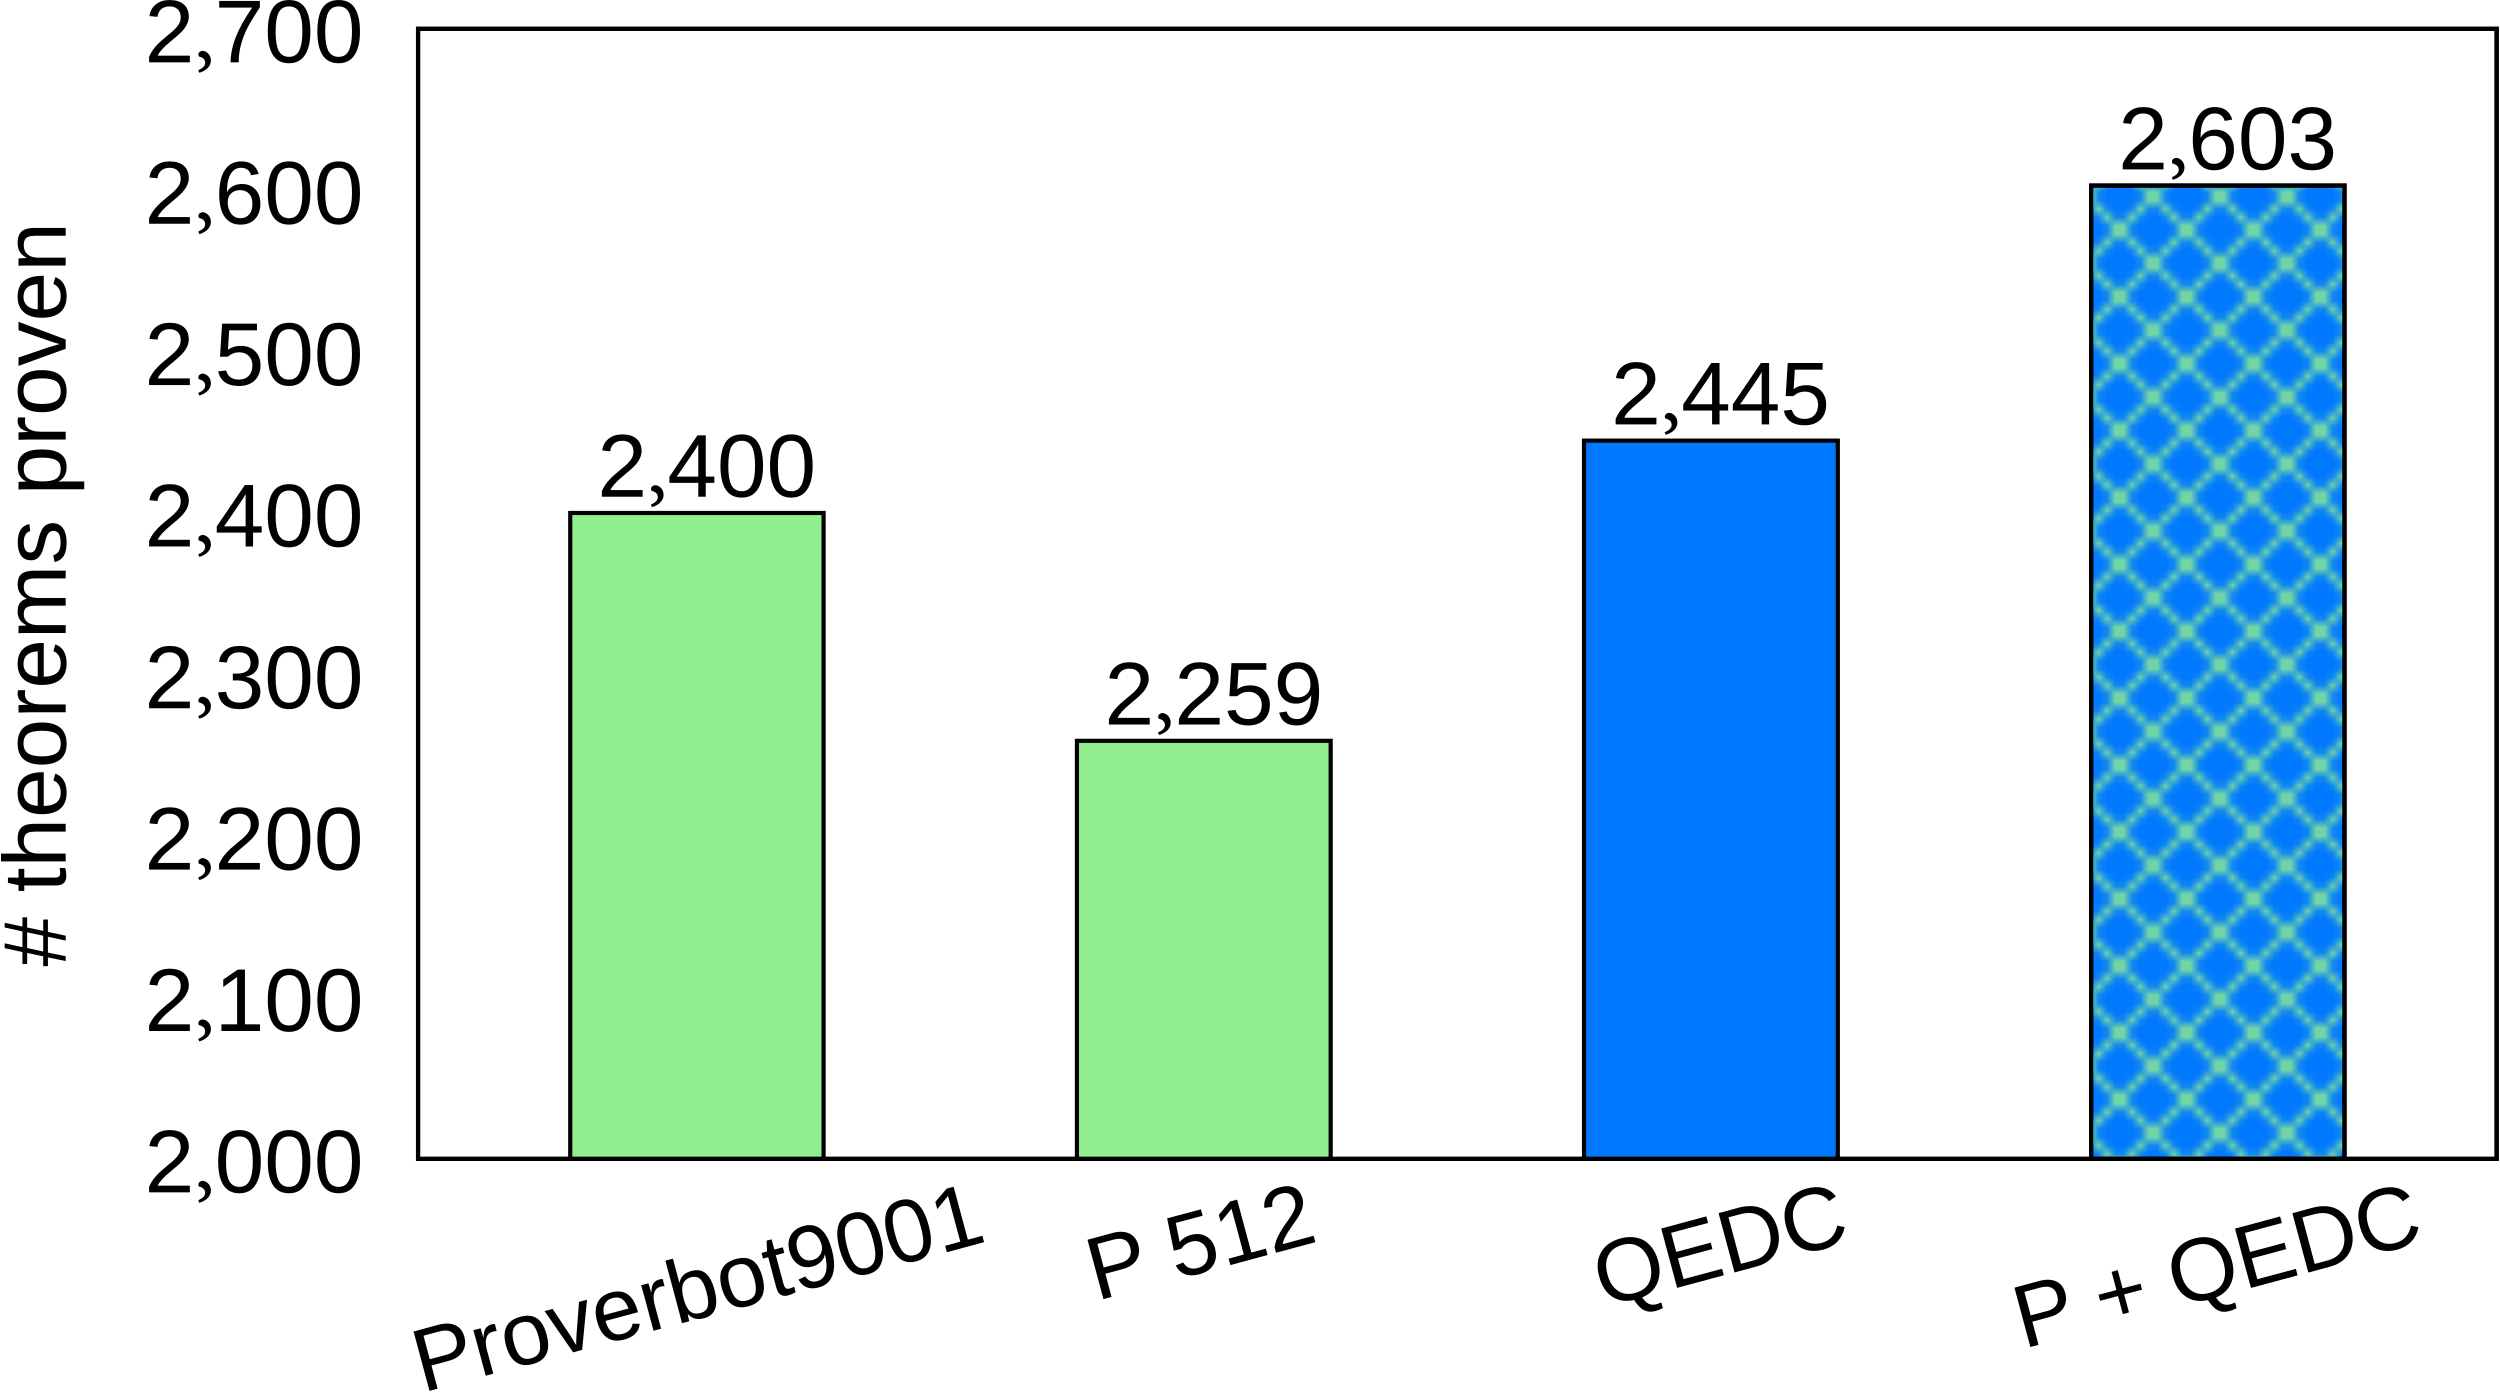 <?xml version="1.0" encoding="UTF-8"?>
<svg xmlns="http://www.w3.org/2000/svg" xmlns:xlink="http://www.w3.org/1999/xlink" width="299" height="167" viewBox="0 0 299 167">
<defs>
<g>
<g id="glyph-0-0">
</g>
<g id="glyph-0-1">
<path d="M 0.531 0 L 0.531 -0.656 C 0.707 -1.062 0.922 -1.422 1.172 -1.734 C 1.43 -2.047 1.703 -2.328 1.984 -2.578 C 2.266 -2.828 2.539 -3.062 2.812 -3.281 C 3.094 -3.5 3.344 -3.711 3.562 -3.922 C 3.789 -4.141 3.973 -4.363 4.109 -4.594 C 4.242 -4.832 4.312 -5.102 4.312 -5.406 C 4.312 -5.812 4.191 -6.125 3.953 -6.344 C 3.723 -6.57 3.398 -6.688 2.984 -6.688 C 2.578 -6.688 2.242 -6.578 1.984 -6.359 C 1.734 -6.141 1.582 -5.832 1.531 -5.438 L 0.578 -5.531 C 0.648 -6.113 0.898 -6.578 1.328 -6.922 C 1.754 -7.273 2.305 -7.453 2.984 -7.453 C 3.723 -7.453 4.289 -7.273 4.688 -6.922 C 5.082 -6.578 5.281 -6.082 5.281 -5.438 C 5.281 -5.156 5.211 -4.875 5.078 -4.594 C 4.953 -4.312 4.758 -4.031 4.5 -3.75 C 4.25 -3.469 3.758 -3.031 3.031 -2.438 C 2.633 -2.113 2.316 -1.816 2.078 -1.547 C 1.836 -1.285 1.664 -1.035 1.562 -0.797 L 5.406 -0.797 L 5.406 0 Z M 0.531 0 "/>
</g>
<g id="glyph-0-2">
<path d="M 5.516 -3.672 C 5.516 -2.441 5.297 -1.504 4.859 -0.859 C 4.43 -0.211 3.797 0.109 2.953 0.109 C 2.109 0.109 1.473 -0.211 1.047 -0.859 C 0.629 -1.504 0.422 -2.441 0.422 -3.672 C 0.422 -4.93 0.625 -5.875 1.031 -6.5 C 1.445 -7.133 2.098 -7.453 2.984 -7.453 C 3.848 -7.453 4.484 -7.133 4.891 -6.5 C 5.305 -5.863 5.516 -4.922 5.516 -3.672 Z M 4.562 -3.672 C 4.562 -4.734 4.438 -5.5 4.188 -5.969 C 3.945 -6.445 3.547 -6.688 2.984 -6.688 C 2.41 -6.688 1.992 -6.453 1.734 -5.984 C 1.484 -5.516 1.359 -4.742 1.359 -3.672 C 1.359 -2.629 1.484 -1.863 1.734 -1.375 C 1.992 -0.895 2.406 -0.656 2.969 -0.656 C 3.52 -0.656 3.922 -0.898 4.172 -1.391 C 4.43 -1.891 4.562 -2.648 4.562 -3.672 Z M 4.562 -3.672 "/>
</g>
<g id="glyph-0-3">
<path d="M 0.812 0 L 0.812 -0.797 L 2.688 -0.797 L 2.688 -6.453 L 1.031 -5.266 L 1.031 -6.156 L 2.766 -7.344 L 3.625 -7.344 L 3.625 -0.797 L 5.422 -0.797 L 5.422 0 Z M 0.812 0 "/>
</g>
<g id="glyph-0-4">
<path d="M 5.469 -2.031 C 5.469 -1.352 5.25 -0.828 4.812 -0.453 C 4.383 -0.078 3.77 0.109 2.969 0.109 C 2.227 0.109 1.633 -0.055 1.188 -0.391 C 0.75 -0.734 0.488 -1.234 0.406 -1.891 L 1.375 -1.969 C 1.5 -1.102 2.031 -0.672 2.969 -0.672 C 3.445 -0.672 3.816 -0.785 4.078 -1.016 C 4.348 -1.254 4.484 -1.602 4.484 -2.062 C 4.484 -2.457 4.328 -2.766 4.016 -2.984 C 3.711 -3.211 3.273 -3.328 2.703 -3.328 L 2.172 -3.328 L 2.172 -4.141 L 2.672 -4.141 C 3.191 -4.141 3.594 -4.25 3.875 -4.469 C 4.156 -4.695 4.297 -5.008 4.297 -5.406 C 4.297 -5.801 4.18 -6.113 3.953 -6.344 C 3.723 -6.57 3.379 -6.688 2.922 -6.688 C 2.504 -6.688 2.164 -6.578 1.906 -6.359 C 1.656 -6.148 1.508 -5.852 1.469 -5.469 L 0.531 -5.547 C 0.602 -6.141 0.852 -6.602 1.281 -6.938 C 1.707 -7.281 2.258 -7.453 2.938 -7.453 C 3.664 -7.453 4.234 -7.281 4.641 -6.938 C 5.055 -6.594 5.266 -6.117 5.266 -5.516 C 5.266 -5.035 5.129 -4.648 4.859 -4.359 C 4.598 -4.066 4.219 -3.867 3.719 -3.766 L 3.719 -3.75 C 4.27 -3.688 4.695 -3.5 5 -3.188 C 5.312 -2.883 5.469 -2.5 5.469 -2.031 Z M 5.469 -2.031 "/>
</g>
<g id="glyph-0-5">
<path d="M 4.594 -1.656 L 4.594 0 L 3.703 0 L 3.703 -1.656 L 0.25 -1.656 L 0.25 -2.391 L 3.609 -7.344 L 4.594 -7.344 L 4.594 -2.406 L 5.625 -2.406 L 5.625 -1.656 Z M 3.703 -6.281 C 3.691 -6.258 3.641 -6.164 3.547 -6 C 3.461 -5.844 3.398 -5.734 3.359 -5.672 L 1.469 -2.891 L 1.188 -2.5 L 1.109 -2.406 L 3.703 -2.406 Z M 3.703 -6.281 "/>
</g>
<g id="glyph-0-6">
<path d="M 5.484 -2.391 C 5.484 -1.617 5.254 -1.008 4.797 -0.562 C 4.336 -0.113 3.695 0.109 2.875 0.109 C 2.195 0.109 1.645 -0.039 1.219 -0.344 C 0.801 -0.645 0.535 -1.078 0.422 -1.641 L 1.375 -1.75 C 1.57 -1.02 2.082 -0.656 2.906 -0.656 C 3.406 -0.656 3.797 -0.805 4.078 -1.109 C 4.367 -1.422 4.516 -1.844 4.516 -2.375 C 4.516 -2.832 4.367 -3.203 4.078 -3.484 C 3.797 -3.773 3.41 -3.922 2.922 -3.922 C 2.672 -3.922 2.438 -3.879 2.219 -3.797 C 2 -3.711 1.781 -3.578 1.562 -3.391 L 0.641 -3.391 L 0.891 -7.344 L 5.062 -7.344 L 5.062 -6.547 L 1.734 -6.547 L 1.594 -4.219 C 2 -4.531 2.504 -4.688 3.109 -4.688 C 3.836 -4.688 4.414 -4.473 4.844 -4.047 C 5.27 -3.617 5.484 -3.066 5.484 -2.391 Z M 5.484 -2.391 "/>
</g>
<g id="glyph-0-7">
<path d="M 5.469 -2.406 C 5.469 -1.625 5.254 -1.008 4.828 -0.562 C 4.41 -0.113 3.832 0.109 3.094 0.109 C 2.27 0.109 1.641 -0.195 1.203 -0.812 C 0.766 -1.426 0.547 -2.32 0.547 -3.5 C 0.547 -4.77 0.77 -5.742 1.219 -6.422 C 1.676 -7.109 2.328 -7.453 3.172 -7.453 C 4.273 -7.453 4.973 -6.953 5.266 -5.953 L 4.359 -5.797 C 4.18 -6.391 3.781 -6.688 3.156 -6.688 C 2.625 -6.688 2.207 -6.438 1.906 -5.938 C 1.613 -5.438 1.469 -4.719 1.469 -3.781 C 1.645 -4.094 1.883 -4.332 2.188 -4.5 C 2.5 -4.664 2.852 -4.75 3.25 -4.75 C 3.926 -4.75 4.461 -4.535 4.859 -4.109 C 5.266 -3.68 5.469 -3.113 5.469 -2.406 Z M 4.516 -2.359 C 4.516 -2.891 4.383 -3.297 4.125 -3.578 C 3.863 -3.867 3.5 -4.016 3.031 -4.016 C 2.594 -4.016 2.238 -3.883 1.969 -3.625 C 1.695 -3.375 1.562 -3.023 1.562 -2.578 C 1.562 -2.016 1.703 -1.551 1.984 -1.188 C 2.266 -0.832 2.625 -0.656 3.062 -0.656 C 3.508 -0.656 3.863 -0.805 4.125 -1.109 C 4.383 -1.41 4.516 -1.828 4.516 -2.359 Z M 4.516 -2.359 "/>
</g>
<g id="glyph-0-8">
<path d="M 5.406 -6.578 C 4.645 -5.43 4.109 -4.531 3.797 -3.875 C 3.492 -3.227 3.266 -2.586 3.109 -1.953 C 2.953 -1.328 2.875 -0.676 2.875 0 L 1.906 0 C 1.906 -0.938 2.102 -1.922 2.5 -2.953 C 2.895 -3.992 3.555 -5.191 4.484 -6.547 L 0.547 -6.547 L 0.547 -7.344 L 5.406 -7.344 Z M 5.406 -6.578 "/>
</g>
<g id="glyph-0-9">
<path d="M 5.438 -3.812 C 5.438 -2.551 5.203 -1.582 4.734 -0.906 C 4.273 -0.227 3.617 0.109 2.766 0.109 C 2.191 0.109 1.734 -0.008 1.391 -0.25 C 1.047 -0.5 0.801 -0.891 0.656 -1.422 L 1.547 -1.562 C 1.734 -0.957 2.145 -0.656 2.781 -0.656 C 3.32 -0.656 3.738 -0.906 4.031 -1.406 C 4.332 -1.906 4.488 -2.617 4.5 -3.547 C 4.363 -3.234 4.125 -2.977 3.781 -2.781 C 3.445 -2.594 3.078 -2.5 2.672 -2.5 C 2.016 -2.5 1.488 -2.723 1.094 -3.172 C 0.695 -3.629 0.5 -4.234 0.5 -4.984 C 0.5 -5.754 0.711 -6.359 1.141 -6.797 C 1.578 -7.234 2.176 -7.453 2.938 -7.453 C 3.758 -7.453 4.379 -7.148 4.797 -6.547 C 5.223 -5.941 5.438 -5.031 5.438 -3.812 Z M 4.406 -4.719 C 4.406 -5.312 4.27 -5.785 4 -6.141 C 3.727 -6.504 3.363 -6.688 2.906 -6.688 C 2.457 -6.688 2.102 -6.531 1.844 -6.219 C 1.582 -5.914 1.453 -5.504 1.453 -4.984 C 1.453 -4.441 1.582 -4.016 1.844 -3.703 C 2.102 -3.398 2.457 -3.25 2.906 -3.25 C 3.176 -3.25 3.426 -3.305 3.656 -3.422 C 3.883 -3.547 4.066 -3.723 4.203 -3.953 C 4.336 -4.18 4.406 -4.438 4.406 -4.719 Z M 4.406 -4.719 "/>
</g>
<g id="glyph-1-0">
<path d="M 1 -1.375 C 0.75 -1.375 0.484 -1.203 0.484 -0.938 C 0.484 -0.75 0.562 -0.688 0.625 -0.672 C 1 -0.594 1.297 -0.344 1.297 0.047 C 1.297 0.453 0.984 0.719 0.469 0.938 L 0.594 1.25 C 1.234 1.062 1.984 0.594 1.984 -0.219 C 1.984 -0.969 1.391 -1.375 1 -1.375 Z M 1 -1.375 "/>
</g>
<g id="glyph-2-0">
<path d="M 5.016 -6.656 C 5.191 -5.988 5.113 -5.395 4.781 -4.875 C 4.445 -4.363 3.906 -4.008 3.156 -3.812 L 1.078 -3.25 L 1.812 -0.484 L 0.844 -0.219 L -1.062 -7.312 L 1.922 -8.125 C 2.723 -8.332 3.395 -8.312 3.938 -8.062 C 4.477 -7.812 4.836 -7.344 5.016 -6.656 Z M 4.047 -6.391 C 3.805 -7.305 3.133 -7.617 2.031 -7.328 L 0.125 -6.812 L 0.875 -4 L 2.828 -4.516 C 3.898 -4.805 4.305 -5.43 4.047 -6.391 Z M 4.047 -6.391 "/>
</g>
<g id="glyph-2-1">
<path d="M 0.703 -0.188 L -0.422 -4.375 C -0.523 -4.75 -0.645 -5.172 -0.781 -5.641 L 0.094 -5.859 C 0.281 -5.242 0.391 -4.875 0.422 -4.75 L 0.438 -4.75 C 0.457 -5.258 0.539 -5.625 0.688 -5.844 C 0.832 -6.07 1.07 -6.234 1.406 -6.328 C 1.531 -6.359 1.66 -6.375 1.797 -6.375 L 2.016 -5.531 C 1.879 -5.531 1.711 -5.504 1.516 -5.453 C 1.141 -5.348 0.895 -5.109 0.781 -4.734 C 0.664 -4.367 0.688 -3.883 0.844 -3.281 L 1.609 -0.438 Z M 0.703 -0.188 "/>
</g>
<g id="glyph-2-2">
<path d="M 4.562 -4.156 C 4.82 -3.195 4.805 -2.426 4.516 -1.844 C 4.223 -1.258 3.676 -0.863 2.875 -0.656 C 2.07 -0.438 1.406 -0.52 0.875 -0.906 C 0.344 -1.289 -0.047 -1.941 -0.297 -2.859 C -0.797 -4.734 -0.234 -5.883 1.391 -6.312 C 2.223 -6.539 2.895 -6.477 3.406 -6.125 C 3.926 -5.77 4.312 -5.113 4.562 -4.156 Z M 3.609 -3.906 C 3.41 -4.645 3.156 -5.156 2.844 -5.438 C 2.531 -5.719 2.102 -5.785 1.562 -5.641 C 1.039 -5.504 0.707 -5.227 0.562 -4.812 C 0.426 -4.406 0.457 -3.836 0.656 -3.109 C 0.852 -2.379 1.113 -1.867 1.438 -1.578 C 1.758 -1.285 2.176 -1.207 2.688 -1.344 C 3.227 -1.488 3.566 -1.766 3.703 -2.172 C 3.836 -2.578 3.805 -3.156 3.609 -3.906 Z M 3.609 -3.906 "/>
</g>
<g id="glyph-2-3">
<path d="M 3.078 -0.828 L 2 -0.531 L -1.422 -5.469 L -0.453 -5.719 L 1.688 -2.5 C 1.77 -2.375 1.992 -2.004 2.359 -1.391 L 2.375 -2.031 L 2.406 -2.672 L 2.703 -6.562 L 3.656 -6.828 Z M 3.078 -0.828 "/>
</g>
<g id="glyph-2-4">
<path d="M 0.719 -2.906 C 0.883 -2.281 1.141 -1.832 1.484 -1.562 C 1.828 -1.289 2.25 -1.223 2.75 -1.359 C 3.145 -1.461 3.438 -1.625 3.625 -1.844 C 3.82 -2.07 3.93 -2.316 3.953 -2.578 L 4.812 -2.562 C 4.719 -1.602 4.094 -0.973 2.938 -0.672 C 2.133 -0.453 1.457 -0.531 0.906 -0.906 C 0.352 -1.281 -0.047 -1.941 -0.297 -2.891 C -0.535 -3.785 -0.508 -4.523 -0.219 -5.109 C 0.07 -5.703 0.609 -6.102 1.391 -6.312 C 2.992 -6.75 4.051 -6.004 4.562 -4.078 L 4.609 -3.953 Z M 3.469 -4.391 C 3.258 -4.953 3 -5.332 2.688 -5.531 C 2.375 -5.727 1.992 -5.766 1.547 -5.641 C 1.109 -5.523 0.801 -5.285 0.625 -4.922 C 0.445 -4.566 0.422 -4.129 0.547 -3.609 Z M 3.469 -4.391 "/>
</g>
<g id="glyph-2-5">
<path d="M 4.562 -4.172 C 5.07 -2.266 4.66 -1.129 3.328 -0.766 C 2.91 -0.66 2.547 -0.645 2.234 -0.719 C 1.922 -0.801 1.633 -0.984 1.375 -1.266 L 1.359 -1.266 C 1.379 -1.16 1.41 -1 1.453 -0.781 C 1.504 -0.57 1.535 -0.445 1.547 -0.406 L 0.672 -0.172 C 0.629 -0.359 0.535 -0.734 0.391 -1.297 L -1.312 -7.656 L -0.406 -7.891 L 0.156 -5.766 C 0.219 -5.547 0.285 -5.289 0.359 -5 L 0.375 -5 C 0.457 -5.395 0.613 -5.703 0.844 -5.922 C 1.082 -6.148 1.406 -6.316 1.812 -6.422 C 2.5 -6.609 3.066 -6.516 3.516 -6.141 C 3.961 -5.766 4.312 -5.109 4.562 -4.172 Z M 3.609 -3.891 C 3.41 -4.648 3.164 -5.164 2.875 -5.438 C 2.594 -5.707 2.223 -5.785 1.766 -5.672 C 1.254 -5.523 0.926 -5.242 0.781 -4.828 C 0.645 -4.422 0.676 -3.836 0.875 -3.078 C 1.07 -2.359 1.328 -1.863 1.641 -1.594 C 1.961 -1.32 2.379 -1.254 2.891 -1.391 C 3.359 -1.516 3.645 -1.77 3.75 -2.156 C 3.863 -2.551 3.816 -3.129 3.609 -3.891 Z M 3.609 -3.891 "/>
</g>
<g id="glyph-2-6">
<path d="M 2.781 -0.797 C 2.5 -0.629 2.203 -0.504 1.891 -0.422 C 1.16 -0.223 0.688 -0.531 0.469 -1.344 L -0.5 -4.984 L -1.125 -4.828 L -1.297 -5.5 L -0.641 -5.672 L -0.688 -6.969 L -0.094 -7.125 L 0.234 -5.906 L 1.25 -6.172 L 1.422 -5.5 L 0.406 -5.234 L 1.328 -1.797 C 1.398 -1.535 1.492 -1.363 1.609 -1.281 C 1.723 -1.195 1.883 -1.188 2.094 -1.25 C 2.207 -1.281 2.379 -1.348 2.609 -1.453 Z M 2.781 -0.797 "/>
</g>
<g id="glyph-2-7">
<path d="M 4.266 -5.094 C 4.586 -3.875 4.613 -2.875 4.344 -2.094 C 4.07 -1.32 3.523 -0.828 2.703 -0.609 C 2.148 -0.461 1.676 -0.461 1.281 -0.609 C 0.883 -0.754 0.547 -1.066 0.266 -1.547 L 1.094 -1.922 C 1.426 -1.379 1.898 -1.191 2.516 -1.359 C 3.035 -1.504 3.375 -1.852 3.531 -2.406 C 3.688 -2.957 3.648 -3.688 3.422 -4.594 C 3.379 -4.25 3.219 -3.941 2.938 -3.672 C 2.664 -3.398 2.332 -3.211 1.938 -3.109 C 1.301 -2.941 0.734 -3.023 0.234 -3.359 C -0.266 -3.691 -0.613 -4.219 -0.812 -4.938 C -1.008 -5.688 -0.953 -6.328 -0.641 -6.859 C -0.336 -7.398 0.18 -7.77 0.922 -7.969 C 1.711 -8.176 2.391 -8.039 2.953 -7.562 C 3.516 -7.094 3.953 -6.27 4.266 -5.094 Z M 3.031 -5.703 C 2.875 -6.273 2.617 -6.695 2.266 -6.969 C 1.91 -7.25 1.516 -7.328 1.078 -7.203 C 0.641 -7.086 0.336 -6.848 0.172 -6.484 C 0.004 -6.117 -0.016 -5.688 0.109 -5.188 C 0.254 -4.664 0.488 -4.289 0.812 -4.062 C 1.145 -3.832 1.531 -3.773 1.969 -3.891 C 2.227 -3.961 2.453 -4.082 2.641 -4.25 C 2.828 -4.426 2.957 -4.645 3.031 -4.906 C 3.102 -5.164 3.102 -5.43 3.031 -5.703 Z M 3.031 -5.703 "/>
</g>
<g id="glyph-2-8">
<path d="M 4.375 -4.969 C 4.695 -3.781 4.734 -2.816 4.484 -2.078 C 4.234 -1.348 3.703 -0.875 2.891 -0.656 C 2.066 -0.438 1.367 -0.582 0.797 -1.094 C 0.223 -1.613 -0.223 -2.469 -0.547 -3.656 C -0.867 -4.875 -0.91 -5.836 -0.672 -6.547 C -0.441 -7.266 0.098 -7.738 0.953 -7.969 C 1.797 -8.195 2.492 -8.055 3.047 -7.547 C 3.609 -7.035 4.051 -6.176 4.375 -4.969 Z M 3.453 -4.734 C 3.18 -5.766 2.863 -6.473 2.5 -6.859 C 2.145 -7.242 1.691 -7.363 1.141 -7.219 C 0.586 -7.07 0.25 -6.738 0.125 -6.219 C 0.008 -5.707 0.086 -4.938 0.359 -3.906 C 0.629 -2.895 0.945 -2.188 1.312 -1.781 C 1.688 -1.383 2.148 -1.258 2.703 -1.406 C 3.234 -1.551 3.555 -1.895 3.672 -2.438 C 3.797 -2.977 3.723 -3.742 3.453 -4.734 Z M 3.453 -4.734 "/>
</g>
<g id="glyph-2-9">
<path d="M 0.781 -0.203 L 0.578 -0.969 L 2.391 -1.469 L 0.922 -6.938 L -0.359 -5.359 L -0.594 -6.219 L 0.766 -7.812 L 1.594 -8.031 L 3.297 -1.703 L 5.031 -2.172 L 5.234 -1.406 Z M 0.781 -0.203 "/>
</g>
<g id="glyph-2-10">
</g>
<g id="glyph-2-11">
<path d="M 4.672 -3.734 C 4.879 -2.984 4.816 -2.332 4.484 -1.781 C 4.16 -1.227 3.602 -0.848 2.812 -0.641 C 2.156 -0.461 1.582 -0.461 1.094 -0.641 C 0.613 -0.828 0.242 -1.176 -0.016 -1.688 L 0.875 -2.047 C 1.25 -1.398 1.836 -1.18 2.641 -1.391 C 3.117 -1.523 3.457 -1.773 3.656 -2.141 C 3.852 -2.516 3.883 -2.957 3.75 -3.469 C 3.625 -3.906 3.383 -4.223 3.031 -4.422 C 2.688 -4.629 2.281 -4.664 1.812 -4.531 C 1.562 -4.469 1.344 -4.367 1.156 -4.234 C 0.969 -4.098 0.797 -3.914 0.641 -3.688 L -0.25 -3.453 L -1.047 -7.328 L 2.984 -8.406 L 3.203 -7.641 L -0.016 -6.781 L 0.453 -4.484 C 0.754 -4.891 1.195 -5.176 1.781 -5.344 C 2.488 -5.531 3.102 -5.473 3.625 -5.172 C 4.156 -4.867 4.504 -4.391 4.672 -3.734 Z M 4.672 -3.734 "/>
</g>
<g id="glyph-2-12">
<path d="M 0.516 -0.141 L 0.344 -0.781 C 0.406 -1.207 0.52 -1.602 0.688 -1.969 C 0.863 -2.344 1.051 -2.688 1.25 -3 C 1.457 -3.32 1.664 -3.625 1.875 -3.906 C 2.082 -4.188 2.266 -4.457 2.422 -4.719 C 2.586 -4.988 2.707 -5.25 2.781 -5.5 C 2.852 -5.758 2.848 -6.035 2.766 -6.328 C 2.66 -6.723 2.461 -7 2.172 -7.156 C 1.891 -7.312 1.547 -7.332 1.141 -7.219 C 0.754 -7.113 0.461 -6.926 0.266 -6.656 C 0.078 -6.383 0.016 -6.047 0.078 -5.641 L -0.875 -5.5 C -0.945 -6.07 -0.82 -6.582 -0.5 -7.031 C -0.176 -7.488 0.305 -7.801 0.953 -7.969 C 1.672 -8.164 2.266 -8.145 2.734 -7.906 C 3.203 -7.664 3.52 -7.234 3.688 -6.609 C 3.758 -6.336 3.77 -6.051 3.719 -5.75 C 3.664 -5.445 3.551 -5.125 3.375 -4.781 C 3.207 -4.445 2.848 -3.898 2.297 -3.141 C 2.004 -2.723 1.773 -2.352 1.609 -2.031 C 1.441 -1.707 1.344 -1.422 1.312 -1.172 L 5.016 -2.172 L 5.219 -1.406 Z M 0.516 -0.141 "/>
</g>
<g id="glyph-2-13">
<path d="M 6.578 -5.594 C 6.836 -4.594 6.801 -3.703 6.469 -2.922 C 6.133 -2.148 5.535 -1.582 4.672 -1.219 C 4.922 -0.832 5.18 -0.578 5.453 -0.453 C 5.734 -0.328 6.047 -0.312 6.391 -0.406 C 6.578 -0.457 6.766 -0.531 6.953 -0.625 L 7.141 0.062 C 6.836 0.219 6.547 0.332 6.266 0.406 C 5.754 0.551 5.297 0.52 4.891 0.312 C 4.492 0.113 4.098 -0.289 3.703 -0.906 C 3.035 -0.758 2.422 -0.77 1.859 -0.938 C 1.297 -1.113 0.812 -1.438 0.406 -1.906 C 0.008 -2.383 -0.281 -2.984 -0.469 -3.703 C -0.781 -4.836 -0.707 -5.805 -0.25 -6.609 C 0.207 -7.422 0.988 -7.977 2.094 -8.281 C 2.812 -8.469 3.473 -8.488 4.078 -8.344 C 4.68 -8.207 5.195 -7.898 5.625 -7.422 C 6.062 -6.941 6.379 -6.332 6.578 -5.594 Z M 5.594 -5.328 C 5.352 -6.211 4.941 -6.848 4.359 -7.234 C 3.785 -7.629 3.098 -7.719 2.297 -7.5 C 1.484 -7.281 0.922 -6.859 0.609 -6.234 C 0.305 -5.617 0.273 -4.863 0.516 -3.969 C 0.742 -3.082 1.148 -2.438 1.734 -2.031 C 2.328 -1.625 3.02 -1.531 3.812 -1.75 C 4.633 -1.969 5.195 -2.383 5.5 -3 C 5.801 -3.625 5.832 -4.398 5.594 -5.328 Z M 5.594 -5.328 "/>
</g>
<g id="glyph-2-14">
<path d="M 0.844 -0.219 L -1.062 -7.312 L 4.328 -8.766 L 4.547 -7.984 L 0.125 -6.797 L 0.734 -4.516 L 4.859 -5.625 L 5.062 -4.859 L 0.938 -3.75 L 1.609 -1.266 L 6.219 -2.5 L 6.422 -1.719 Z M 0.844 -0.219 "/>
</g>
<g id="glyph-2-15">
<path d="M 5.984 -5.484 C 6.18 -4.742 6.207 -4.062 6.062 -3.438 C 5.926 -2.82 5.633 -2.297 5.188 -1.859 C 4.75 -1.43 4.188 -1.125 3.5 -0.938 L 0.844 -0.219 L -1.062 -7.312 L 1.281 -7.953 C 2.488 -8.273 3.5 -8.219 4.312 -7.781 C 5.125 -7.352 5.68 -6.586 5.984 -5.484 Z M 5.016 -5.234 C 4.773 -6.109 4.352 -6.711 3.75 -7.047 C 3.156 -7.379 2.398 -7.422 1.484 -7.172 L 0.125 -6.812 L 1.609 -1.25 L 3.172 -1.672 C 3.703 -1.805 4.133 -2.039 4.469 -2.375 C 4.801 -2.719 5.016 -3.133 5.109 -3.625 C 5.203 -4.113 5.172 -4.648 5.016 -5.234 Z M 5.016 -5.234 "/>
</g>
<g id="glyph-2-16">
<path d="M 2.266 -7.484 C 1.484 -7.273 0.941 -6.859 0.641 -6.234 C 0.336 -5.609 0.305 -4.859 0.547 -3.984 C 0.773 -3.117 1.188 -2.477 1.781 -2.062 C 2.383 -1.656 3.07 -1.555 3.844 -1.766 C 4.844 -2.035 5.457 -2.723 5.688 -3.828 L 6.578 -3.656 C 6.441 -2.969 6.156 -2.391 5.719 -1.922 C 5.281 -1.461 4.711 -1.141 4.016 -0.953 C 3.297 -0.766 2.633 -0.75 2.031 -0.906 C 1.438 -1.062 0.926 -1.379 0.5 -1.859 C 0.082 -2.336 -0.223 -2.957 -0.422 -3.719 C -0.734 -4.852 -0.664 -5.82 -0.219 -6.625 C 0.219 -7.426 0.973 -7.973 2.047 -8.266 C 2.797 -8.461 3.461 -8.484 4.047 -8.328 C 4.641 -8.172 5.133 -7.836 5.531 -7.328 L 4.703 -6.75 C 4.422 -7.133 4.066 -7.383 3.641 -7.5 C 3.223 -7.625 2.766 -7.617 2.266 -7.484 Z M 2.266 -7.484 "/>
</g>
<g id="glyph-2-17">
<path d="M 2.547 -3.969 L 3.125 -1.812 L 2.391 -1.609 L 1.812 -3.766 L -0.328 -3.203 L -0.516 -3.922 L 1.625 -4.484 L 1.047 -6.656 L 1.781 -6.859 L 2.359 -4.688 L 4.5 -5.25 L 4.688 -4.531 Z M 2.547 -3.969 "/>
</g>
<g id="glyph-3-0">
<path d="M -4.609 -4.672 L -2.688 -4.266 L -2.688 -5.625 L -2.125 -5.625 L -2.125 -4.141 L 0 -3.688 L 0 -3.109 L -2.125 -3.562 L -2.125 -1.672 L 0 -1.234 L 0 -0.656 L -2.125 -1.094 L -2.125 -0.047 L -2.688 -0.047 L -2.688 -1.219 L -4.609 -1.625 L -4.609 -0.312 L -5.172 -0.312 L -5.172 -1.734 L -7.297 -2.203 L -7.297 -2.781 L -5.172 -2.312 L -5.172 -4.203 L -7.297 -4.672 L -7.297 -5.234 L -5.172 -4.781 L -5.172 -5.891 L -4.609 -5.891 Z M -4.609 -2.219 L -2.688 -1.797 L -2.688 -3.688 L -4.609 -4.094 Z M -4.609 -2.219 "/>
</g>
<g id="glyph-3-1">
</g>
<g id="glyph-3-2">
<path d="M -0.047 -2.891 C 0.035 -2.578 0.078 -2.258 0.078 -1.938 C 0.078 -1.188 -0.344 -0.812 -1.188 -0.812 L -4.953 -0.812 L -4.953 -0.156 L -5.641 -0.156 L -5.641 -0.844 L -6.906 -1.125 L -6.906 -1.75 L -5.641 -1.75 L -5.641 -2.797 L -4.953 -2.797 L -4.953 -1.75 L -1.391 -1.75 C -1.117 -1.75 -0.926 -1.789 -0.812 -1.875 C -0.707 -1.969 -0.656 -2.125 -0.656 -2.344 C -0.656 -2.469 -0.68 -2.648 -0.734 -2.891 Z M -0.047 -2.891 "/>
</g>
<g id="glyph-3-3">
<path d="M -4.672 -1.656 C -5.035 -1.852 -5.305 -2.094 -5.484 -2.375 C -5.66 -2.656 -5.75 -3.016 -5.75 -3.453 C -5.75 -4.066 -5.594 -4.516 -5.281 -4.797 C -4.977 -5.086 -4.469 -5.234 -3.75 -5.234 L 0 -5.234 L 0 -4.297 L -3.578 -4.297 C -3.973 -4.297 -4.266 -4.258 -4.453 -4.188 C -4.648 -4.113 -4.789 -3.992 -4.875 -3.828 C -4.969 -3.66 -5.016 -3.43 -5.016 -3.141 C -5.016 -2.691 -4.859 -2.332 -4.547 -2.062 C -4.242 -1.801 -3.836 -1.672 -3.328 -1.672 L 0 -1.672 L 0 -0.734 L -7.734 -0.734 L -7.734 -1.672 L -5.719 -1.672 C -5.508 -1.672 -5.289 -1.664 -5.062 -1.656 C -4.832 -1.645 -4.703 -1.641 -4.672 -1.641 Z M -4.672 -1.656 "/>
</g>
<g id="glyph-3-4">
<path d="M -2.625 -1.438 C -1.977 -1.438 -1.477 -1.566 -1.125 -1.828 C -0.77 -2.098 -0.594 -2.492 -0.594 -3.016 C -0.594 -3.422 -0.676 -3.742 -0.844 -3.984 C -1.008 -4.234 -1.219 -4.398 -1.469 -4.484 L -1.234 -5.312 C -0.336 -4.969 0.109 -4.203 0.109 -3.016 C 0.109 -2.18 -0.141 -1.547 -0.641 -1.109 C -1.141 -0.672 -1.879 -0.453 -2.859 -0.453 C -3.785 -0.453 -4.5 -0.672 -5 -1.109 C -5.5 -1.547 -5.75 -2.164 -5.75 -2.969 C -5.75 -4.633 -4.75 -5.469 -2.75 -5.469 L -2.625 -5.469 Z M -3.344 -4.484 C -3.938 -4.43 -4.367 -4.281 -4.641 -4.031 C -4.91 -3.781 -5.047 -3.422 -5.047 -2.953 C -5.047 -2.504 -4.895 -2.145 -4.594 -1.875 C -4.289 -1.613 -3.875 -1.473 -3.344 -1.453 Z M -3.344 -4.484 "/>
</g>
<g id="glyph-3-5">
<path d="M -2.828 -5.484 C -1.836 -5.484 -1.098 -5.266 -0.609 -4.828 C -0.129 -4.398 0.109 -3.77 0.109 -2.938 C 0.109 -2.113 -0.141 -1.492 -0.641 -1.078 C -1.148 -0.66 -1.879 -0.453 -2.828 -0.453 C -4.773 -0.453 -5.75 -1.289 -5.75 -2.969 C -5.75 -3.832 -5.508 -4.469 -5.031 -4.875 C -4.551 -5.281 -3.816 -5.484 -2.828 -5.484 Z M -2.828 -4.5 C -3.598 -4.5 -4.16 -4.383 -4.516 -4.156 C -4.867 -3.926 -5.047 -3.535 -5.047 -2.984 C -5.047 -2.441 -4.863 -2.047 -4.5 -1.797 C -4.145 -1.555 -3.586 -1.438 -2.828 -1.438 C -2.078 -1.438 -1.516 -1.555 -1.141 -1.797 C -0.773 -2.035 -0.594 -2.414 -0.594 -2.938 C -0.594 -3.5 -0.77 -3.898 -1.125 -4.141 C -1.488 -4.379 -2.055 -4.5 -2.828 -4.5 Z M -2.828 -4.5 "/>
</g>
<g id="glyph-3-6">
<path d="M 0 -0.734 L -4.328 -0.734 C -4.723 -0.734 -5.16 -0.723 -5.641 -0.703 L -5.641 -1.594 C -4.992 -1.625 -4.609 -1.641 -4.484 -1.641 L -4.484 -1.656 C -4.961 -1.801 -5.289 -1.973 -5.469 -2.172 C -5.656 -2.367 -5.75 -2.645 -5.75 -3 C -5.75 -3.125 -5.727 -3.25 -5.688 -3.375 L -4.828 -3.375 C -4.859 -3.25 -4.875 -3.082 -4.875 -2.875 C -4.875 -2.488 -4.707 -2.191 -4.375 -1.984 C -4.039 -1.773 -3.562 -1.672 -2.938 -1.672 L 0 -1.672 Z M 0 -0.734 "/>
</g>
<g id="glyph-3-7">
<path d="M 0 -4 L -3.578 -4 C -4.117 -4 -4.492 -3.922 -4.703 -3.766 C -4.91 -3.617 -5.016 -3.352 -5.016 -2.969 C -5.016 -2.57 -4.859 -2.254 -4.547 -2.016 C -4.242 -1.785 -3.816 -1.672 -3.266 -1.672 L 0 -1.672 L 0 -0.734 L -4.438 -0.734 C -5.094 -0.734 -5.492 -0.723 -5.641 -0.703 L -5.641 -1.594 C -5.617 -1.594 -5.57 -1.594 -5.5 -1.594 C -5.426 -1.602 -5.336 -1.609 -5.234 -1.609 C -5.129 -1.617 -4.941 -1.629 -4.672 -1.641 L -4.672 -1.656 C -5.066 -1.852 -5.344 -2.082 -5.5 -2.344 C -5.664 -2.602 -5.75 -2.922 -5.75 -3.297 C -5.75 -3.723 -5.66 -4.062 -5.484 -4.312 C -5.316 -4.562 -5.047 -4.734 -4.672 -4.828 L -4.672 -4.844 C -5.047 -5.039 -5.316 -5.273 -5.484 -5.547 C -5.66 -5.828 -5.75 -6.164 -5.75 -6.562 C -5.75 -7.125 -5.594 -7.535 -5.281 -7.797 C -4.969 -8.055 -4.457 -8.188 -3.75 -8.188 L 0 -8.188 L 0 -7.266 L -3.578 -7.266 C -4.117 -7.266 -4.492 -7.188 -4.703 -7.031 C -4.91 -6.883 -5.016 -6.617 -5.016 -6.234 C -5.016 -5.816 -4.863 -5.492 -4.562 -5.266 C -4.258 -5.035 -3.828 -4.922 -3.266 -4.922 L 0 -4.922 Z M 0 -4 "/>
</g>
<g id="glyph-3-8">
<path d="M -1.562 -4.953 C -1.031 -4.953 -0.617 -4.75 -0.328 -4.344 C -0.035 -3.945 0.109 -3.383 0.109 -2.656 C 0.109 -1.957 -0.004 -1.414 -0.234 -1.031 C -0.473 -0.656 -0.836 -0.41 -1.328 -0.297 L -1.484 -1.125 C -1.18 -1.207 -0.957 -1.375 -0.812 -1.625 C -0.676 -1.875 -0.609 -2.219 -0.609 -2.656 C -0.609 -3.133 -0.68 -3.484 -0.828 -3.703 C -0.973 -3.922 -1.191 -4.031 -1.484 -4.031 C -1.703 -4.031 -1.879 -3.953 -2.016 -3.797 C -2.16 -3.648 -2.281 -3.406 -2.375 -3.062 L -2.547 -2.391 C -2.68 -1.859 -2.816 -1.477 -2.953 -1.25 C -3.086 -1.02 -3.25 -0.836 -3.438 -0.703 C -3.633 -0.578 -3.867 -0.516 -4.141 -0.516 C -4.66 -0.516 -5.055 -0.695 -5.328 -1.062 C -5.598 -1.438 -5.734 -1.973 -5.734 -2.672 C -5.734 -3.297 -5.617 -3.789 -5.391 -4.156 C -5.172 -4.52 -4.82 -4.75 -4.344 -4.844 L -4.234 -4 C -4.484 -3.945 -4.676 -3.805 -4.812 -3.578 C -4.945 -3.359 -5.016 -3.055 -5.016 -2.672 C -5.016 -2.242 -4.945 -1.93 -4.812 -1.734 C -4.688 -1.535 -4.492 -1.438 -4.234 -1.438 C -4.078 -1.438 -3.945 -1.477 -3.844 -1.562 C -3.738 -1.645 -3.648 -1.766 -3.578 -1.922 C -3.504 -2.086 -3.406 -2.43 -3.281 -2.953 C -3.156 -3.453 -3.035 -3.812 -2.922 -4.031 C -2.816 -4.25 -2.703 -4.422 -2.578 -4.547 C -2.453 -4.672 -2.301 -4.77 -2.125 -4.844 C -1.957 -4.914 -1.77 -4.953 -1.562 -4.953 Z M -1.562 -4.953 "/>
</g>
<g id="glyph-3-9">
<path d="M -2.844 -5.484 C -0.875 -5.484 0.109 -4.789 0.109 -3.406 C 0.109 -2.539 -0.219 -1.957 -0.875 -1.656 L -0.875 -1.641 C -0.844 -1.648 -0.547 -1.656 0.016 -1.656 L 2.219 -1.656 L 2.219 -0.719 L -4.484 -0.719 C -5.066 -0.719 -5.453 -0.707 -5.641 -0.688 L -5.641 -1.594 C -5.629 -1.594 -5.578 -1.598 -5.484 -1.609 C -5.398 -1.617 -5.27 -1.625 -5.094 -1.625 C -4.914 -1.633 -4.797 -1.641 -4.734 -1.641 L -4.734 -1.672 C -5.078 -1.836 -5.328 -2.055 -5.484 -2.328 C -5.648 -2.598 -5.734 -2.957 -5.734 -3.406 C -5.734 -4.102 -5.5 -4.625 -5.031 -4.969 C -4.57 -5.312 -3.844 -5.484 -2.844 -5.484 Z M -2.828 -4.5 C -3.609 -4.5 -4.164 -4.391 -4.5 -4.172 C -4.844 -3.961 -5.016 -3.629 -5.016 -3.172 C -5.016 -2.797 -4.938 -2.504 -4.781 -2.297 C -4.625 -2.086 -4.379 -1.926 -4.047 -1.812 C -3.711 -1.707 -3.281 -1.656 -2.75 -1.656 C -2.008 -1.656 -1.461 -1.77 -1.109 -2 C -0.766 -2.238 -0.594 -2.625 -0.594 -3.156 C -0.594 -3.625 -0.758 -3.961 -1.094 -4.172 C -1.438 -4.391 -2.016 -4.5 -2.828 -4.5 Z M -2.828 -4.5 "/>
</g>
<g id="glyph-3-10">
<path d="M 0 -3.188 L 0 -2.078 L -5.641 -0.031 L -5.641 -1.031 L -1.969 -2.281 C -1.832 -2.32 -1.422 -2.441 -0.734 -2.641 L -1.344 -2.812 L -1.953 -3.016 L -5.641 -4.297 L -5.641 -5.297 Z M 0 -3.188 "/>
</g>
<g id="glyph-3-11">
<path d="M 0 -4.297 L -3.578 -4.297 C -3.941 -4.297 -4.227 -4.258 -4.438 -4.188 C -4.645 -4.113 -4.789 -3.992 -4.875 -3.828 C -4.969 -3.672 -5.016 -3.441 -5.016 -3.141 C -5.016 -2.68 -4.859 -2.32 -4.547 -2.062 C -4.242 -1.801 -3.816 -1.672 -3.266 -1.672 L 0 -1.672 L 0 -0.734 L -4.438 -0.734 C -5.094 -0.734 -5.492 -0.723 -5.641 -0.703 L -5.641 -1.594 C -5.617 -1.594 -5.57 -1.594 -5.5 -1.594 C -5.426 -1.602 -5.336 -1.609 -5.234 -1.609 C -5.129 -1.617 -4.941 -1.629 -4.672 -1.641 L -4.672 -1.656 C -5.055 -1.863 -5.332 -2.109 -5.5 -2.391 C -5.664 -2.68 -5.75 -3.035 -5.75 -3.453 C -5.75 -4.066 -5.594 -4.516 -5.281 -4.797 C -4.969 -5.086 -4.457 -5.234 -3.75 -5.234 L 0 -5.234 Z M 0 -4.297 "/>
</g>
</g>
<clipPath id="clip-0">
<path clip-rule="nonzero" d="M 250.102 22.152 L 280.453 22.152 L 280.453 138.602 L 250.102 138.602 Z M 250.102 22.152 "/>
</clipPath>
<clipPath id="clip-1">
<path clip-rule="nonzero" d="M 0 0 L 8 0 L 8 8 L 0 8 Z M 0 0 "/>
</clipPath>
<clipPath id="clip-2">
<rect x="0" y="0" width="8" height="8"/>
</clipPath>
<g id="source-6" clip-path="url(#clip-2)">
<g clip-path="url(#clip-1)">
<path fill="none" stroke-width="0.75" stroke-linecap="butt" stroke-linejoin="miter" stroke="rgb(144,238,144)" stroke-opacity="1" stroke-miterlimit="10" d="M 0 0 L 8 8 "/>
<path fill="none" stroke-width="0.75" stroke-linecap="butt" stroke-linejoin="miter" stroke="rgb(144,238,144)" stroke-opacity="1" stroke-miterlimit="10" d="M 0 8 L 8 0 "/>
</g>
</g>
<pattern id="pattern-0" patternUnits="userSpaceOnUse" x="0" y="0" width="8" height="8" viewBox="0 0 8 8" patternTransform="matrix(1, 0, 0, 1, -6.5, 167.5)">
<use xlink:href="#source-6"/>
</pattern>
<clipPath id="clip-3">
<rect x="0" y="0" width="299" height="167"/>
</clipPath>
</defs>
<g id="source-8" clip-path="url(#clip-3)">
<g fill="rgb(0%, 0%, 0%)" fill-opacity="1">
<use xlink:href="#glyph-0-0" x="14.345" y="142.606"/>
<use xlink:href="#glyph-0-1" x="17.3" y="142.606"/>
</g>
<g fill="rgb(0%, 0%, 0%)" fill-opacity="1">
<use xlink:href="#glyph-1-0" x="23.241" y="142.606"/>
</g>
<g fill="rgb(0%, 0%, 0%)" fill-opacity="1">
<use xlink:href="#glyph-0-2" x="25.673" y="142.606"/>
<use xlink:href="#glyph-0-2" x="31.604" y="142.606"/>
<use xlink:href="#glyph-0-2" x="37.535" y="142.606"/>
</g>
<g fill="rgb(0%, 0%, 0%)" fill-opacity="1">
<use xlink:href="#glyph-0-0" x="14.345" y="123.306"/>
<use xlink:href="#glyph-0-1" x="17.3" y="123.306"/>
</g>
<g fill="rgb(0%, 0%, 0%)" fill-opacity="1">
<use xlink:href="#glyph-1-0" x="23.241" y="123.306"/>
</g>
<g fill="rgb(0%, 0%, 0%)" fill-opacity="1">
<use xlink:href="#glyph-0-3" x="25.673" y="123.306"/>
<use xlink:href="#glyph-0-2" x="31.604" y="123.306"/>
<use xlink:href="#glyph-0-2" x="37.535" y="123.306"/>
</g>
<g fill="rgb(0%, 0%, 0%)" fill-opacity="1">
<use xlink:href="#glyph-0-0" x="14.345" y="104.006"/>
<use xlink:href="#glyph-0-1" x="17.3" y="104.006"/>
</g>
<g fill="rgb(0%, 0%, 0%)" fill-opacity="1">
<use xlink:href="#glyph-1-0" x="23.241" y="104.006"/>
</g>
<g fill="rgb(0%, 0%, 0%)" fill-opacity="1">
<use xlink:href="#glyph-0-1" x="25.673" y="104.006"/>
<use xlink:href="#glyph-0-2" x="31.604" y="104.006"/>
<use xlink:href="#glyph-0-2" x="37.535" y="104.006"/>
</g>
<g fill="rgb(0%, 0%, 0%)" fill-opacity="1">
<use xlink:href="#glyph-0-0" x="14.345" y="84.706"/>
<use xlink:href="#glyph-0-1" x="17.3" y="84.706"/>
</g>
<g fill="rgb(0%, 0%, 0%)" fill-opacity="1">
<use xlink:href="#glyph-1-0" x="23.241" y="84.706"/>
</g>
<g fill="rgb(0%, 0%, 0%)" fill-opacity="1">
<use xlink:href="#glyph-0-4" x="25.673" y="84.706"/>
<use xlink:href="#glyph-0-2" x="31.604" y="84.706"/>
<use xlink:href="#glyph-0-2" x="37.535" y="84.706"/>
</g>
<g fill="rgb(0%, 0%, 0%)" fill-opacity="1">
<use xlink:href="#glyph-0-0" x="14.345" y="65.356"/>
<use xlink:href="#glyph-0-1" x="17.3" y="65.356"/>
</g>
<g fill="rgb(0%, 0%, 0%)" fill-opacity="1">
<use xlink:href="#glyph-1-0" x="23.241" y="65.356"/>
</g>
<g fill="rgb(0%, 0%, 0%)" fill-opacity="1">
<use xlink:href="#glyph-0-5" x="25.673" y="65.356"/>
<use xlink:href="#glyph-0-2" x="31.604" y="65.356"/>
<use xlink:href="#glyph-0-2" x="37.535" y="65.356"/>
</g>
<g fill="rgb(0%, 0%, 0%)" fill-opacity="1">
<use xlink:href="#glyph-0-0" x="14.345" y="46.056"/>
<use xlink:href="#glyph-0-1" x="17.3" y="46.056"/>
</g>
<g fill="rgb(0%, 0%, 0%)" fill-opacity="1">
<use xlink:href="#glyph-1-0" x="23.241" y="46.056"/>
</g>
<g fill="rgb(0%, 0%, 0%)" fill-opacity="1">
<use xlink:href="#glyph-0-6" x="25.673" y="46.056"/>
<use xlink:href="#glyph-0-2" x="31.604" y="46.056"/>
<use xlink:href="#glyph-0-2" x="37.535" y="46.056"/>
</g>
<g fill="rgb(0%, 0%, 0%)" fill-opacity="1">
<use xlink:href="#glyph-0-0" x="14.345" y="26.756"/>
<use xlink:href="#glyph-0-1" x="17.3" y="26.756"/>
</g>
<g fill="rgb(0%, 0%, 0%)" fill-opacity="1">
<use xlink:href="#glyph-1-0" x="23.241" y="26.756"/>
</g>
<g fill="rgb(0%, 0%, 0%)" fill-opacity="1">
<use xlink:href="#glyph-0-7" x="25.673" y="26.756"/>
<use xlink:href="#glyph-0-2" x="31.604" y="26.756"/>
<use xlink:href="#glyph-0-2" x="37.535" y="26.756"/>
</g>
<g fill="rgb(0%, 0%, 0%)" fill-opacity="1">
<use xlink:href="#glyph-0-0" x="14.345" y="7.456"/>
<use xlink:href="#glyph-0-1" x="17.3" y="7.456"/>
</g>
<g fill="rgb(0%, 0%, 0%)" fill-opacity="1">
<use xlink:href="#glyph-1-0" x="23.241" y="7.456"/>
</g>
<g fill="rgb(0%, 0%, 0%)" fill-opacity="1">
<use xlink:href="#glyph-0-8" x="25.673" y="7.456"/>
<use xlink:href="#glyph-0-2" x="31.604" y="7.456"/>
<use xlink:href="#glyph-0-2" x="37.535" y="7.456"/>
</g>
<g fill="rgb(0%, 0%, 0%)" fill-opacity="1">
<use xlink:href="#glyph-2-0" x="50.526" y="166.563"/>
<use xlink:href="#glyph-2-1" x="57.388" y="164.725"/>
<use xlink:href="#glyph-2-2" x="60.819" y="163.805"/>
<use xlink:href="#glyph-2-3" x="66.548" y="162.27"/>
<use xlink:href="#glyph-2-4" x="71.699" y="160.89"/>
</g>
<g fill="rgb(0%, 0%, 0%)" fill-opacity="1">
<use xlink:href="#glyph-2-1" x="77.459" y="159.346"/>
<use xlink:href="#glyph-2-5" x="80.89" y="158.427"/>
<use xlink:href="#glyph-2-2" x="86.619" y="156.892"/>
</g>
<g fill="rgb(0%, 0%, 0%)" fill-opacity="1">
<use xlink:href="#glyph-2-6" x="92.378" y="155.349"/>
<use xlink:href="#glyph-2-7" x="95.232" y="154.584"/>
<use xlink:href="#glyph-2-8" x="100.961" y="153.049"/>
<use xlink:href="#glyph-2-8" x="106.69" y="151.514"/>
</g>
<g fill="rgb(0%, 0%, 0%)" fill-opacity="1">
<use xlink:href="#glyph-2-9" x="112.46" y="149.968"/>
</g>
<g fill="rgb(0%, 0%, 0%)" fill-opacity="1">
<use xlink:href="#glyph-2-0" x="131.127" y="155.59"/>
</g>
<g fill="rgb(0%, 0%, 0%)" fill-opacity="1">
<use xlink:href="#glyph-2-10" x="137.784" y="153.806"/>
<use xlink:href="#glyph-2-11" x="140.638" y="153.041"/>
<use xlink:href="#glyph-2-9" x="146.366" y="151.506"/>
<use xlink:href="#glyph-2-12" x="152.095" y="149.971"/>
</g>
<g fill="rgb(0%, 0%, 0%)" fill-opacity="1">
<use xlink:href="#glyph-2-13" x="191.737" y="156.389"/>
<use xlink:href="#glyph-2-14" x="199.743" y="154.244"/>
<use xlink:href="#glyph-2-15" x="206.605" y="152.405"/>
<use xlink:href="#glyph-2-16" x="214.044" y="150.412"/>
</g>
<g fill="rgb(0%, 0%, 0%)" fill-opacity="1">
<use xlink:href="#glyph-2-0" x="241.992" y="161.322"/>
</g>
<g fill="rgb(0%, 0%, 0%)" fill-opacity="1">
<use xlink:href="#glyph-2-10" x="248.648" y="159.538"/>
<use xlink:href="#glyph-2-17" x="251.502" y="158.774"/>
<use xlink:href="#glyph-2-10" x="257.509" y="157.164"/>
<use xlink:href="#glyph-2-13" x="260.363" y="156.399"/>
<use xlink:href="#glyph-2-14" x="268.368" y="154.254"/>
<use xlink:href="#glyph-2-15" x="275.231" y="152.415"/>
<use xlink:href="#glyph-2-16" x="282.67" y="150.422"/>
</g>
<path fill="none" stroke-width="0.5" stroke-linecap="butt" stroke-linejoin="miter" stroke="rgb(0%, 0%, 0%)" stroke-opacity="1" stroke-miterlimit="3.8" d="M 57 12.449 L 305.602 12.449 L 305.602 147.602 L 57 147.602 Z M 57 12.449 " transform="matrix(1, 0, 0, 1, -7, -9)"/>
<g fill="rgb(0%, 0%, 0%)" fill-opacity="1">
<use xlink:href="#glyph-3-0" x="7.856" y="115.6"/>
<use xlink:href="#glyph-3-1" x="7.856" y="109.669"/>
<use xlink:href="#glyph-3-2" x="7.856" y="106.714"/>
<use xlink:href="#glyph-3-3" x="7.856" y="103.76"/>
<use xlink:href="#glyph-3-4" x="7.856" y="97.829"/>
<use xlink:href="#glyph-3-5" x="7.856" y="91.898"/>
</g>
<g fill="rgb(0%, 0%, 0%)" fill-opacity="1">
<use xlink:href="#glyph-3-6" x="7.856" y="85.924"/>
<use xlink:href="#glyph-3-4" x="7.856" y="82.372"/>
<use xlink:href="#glyph-3-7" x="7.856" y="76.441"/>
</g>
<g fill="rgb(0%, 0%, 0%)" fill-opacity="1">
<use xlink:href="#glyph-3-8" x="7.856" y="67.524"/>
<use xlink:href="#glyph-3-1" x="7.856" y="62.19"/>
<use xlink:href="#glyph-3-9" x="7.856" y="59.236"/>
<use xlink:href="#glyph-3-6" x="7.856" y="53.305"/>
<use xlink:href="#glyph-3-5" x="7.856" y="49.753"/>
</g>
<g fill="rgb(0%, 0%, 0%)" fill-opacity="1">
<use xlink:href="#glyph-3-10" x="7.856" y="43.79"/>
<use xlink:href="#glyph-3-4" x="7.856" y="38.456"/>
</g>
<g fill="rgb(0%, 0%, 0%)" fill-opacity="1">
<use xlink:href="#glyph-3-11" x="7.856" y="32.493"/>
</g>
<path fill-rule="nonzero" fill="rgb(56.499%, 93.3%, 56.499%)" fill-opacity="1" d="M 68.199 61.301 L 98.551 61.301 L 98.551 138.602 L 68.199 138.602 Z M 68.199 61.301 "/>
<path fill="none" stroke-width="0.5" stroke-linecap="butt" stroke-linejoin="miter" stroke="rgb(0%, 0%, 0%)" stroke-opacity="1" stroke-miterlimit="3.8" d="M 75.199 70.352 L 105.5 70.352 L 105.5 147.602 L 75.199 147.602 Z M 75.199 70.352 " transform="matrix(1, 0, 0, 1, -7, -9)"/>
<g fill="rgb(0%, 0%, 0%)" fill-opacity="1">
<use xlink:href="#glyph-0-1" x="71.45" y="59.406"/>
</g>
<g fill="rgb(0%, 0%, 0%)" fill-opacity="1">
<use xlink:href="#glyph-1-0" x="77.381" y="59.406"/>
</g>
<g fill="rgb(0%, 0%, 0%)" fill-opacity="1">
<use xlink:href="#glyph-0-5" x="79.813" y="59.406"/>
<use xlink:href="#glyph-0-2" x="85.744" y="59.406"/>
<use xlink:href="#glyph-0-2" x="91.675" y="59.406"/>
</g>
<path fill-rule="nonzero" fill="rgb(56.499%, 93.3%, 56.499%)" fill-opacity="1" d="M 128.801 88.551 L 159.199 88.551 L 159.199 138.602 L 128.801 138.602 Z M 128.801 88.551 "/>
<path fill="none" stroke-width="0.5" stroke-linecap="butt" stroke-linejoin="miter" stroke="rgb(0%, 0%, 0%)" stroke-opacity="1" stroke-miterlimit="3.8" d="M 135.801 97.602 L 166.148 97.602 L 166.148 147.602 L 135.801 147.602 Z M 135.801 97.602 " transform="matrix(1, 0, 0, 1, -7, -9)"/>
<g fill="rgb(0%, 0%, 0%)" fill-opacity="1">
<use xlink:href="#glyph-0-1" x="132.1" y="86.656"/>
</g>
<g fill="rgb(0%, 0%, 0%)" fill-opacity="1">
<use xlink:href="#glyph-1-0" x="138.031" y="86.656"/>
</g>
<g fill="rgb(0%, 0%, 0%)" fill-opacity="1">
<use xlink:href="#glyph-0-1" x="140.463" y="86.656"/>
<use xlink:href="#glyph-0-6" x="146.394" y="86.656"/>
<use xlink:href="#glyph-0-9" x="152.325" y="86.656"/>
</g>
<path fill-rule="nonzero" fill="rgb(0%, 47.099%, 100%)" fill-opacity="1" d="M 189.449 52.652 L 219.848 52.652 L 219.848 138.602 L 189.449 138.602 Z M 189.449 52.652 "/>
<path fill="none" stroke-width="0.5" stroke-linecap="butt" stroke-linejoin="miter" stroke="rgb(0%, 0%, 0%)" stroke-opacity="1" stroke-miterlimit="3.8" d="M 196.449 61.699 L 226.801 61.699 L 226.801 147.602 L 196.449 147.602 Z M 196.449 61.699 " transform="matrix(1, 0, 0, 1, -7, -9)"/>
<g fill="rgb(0%, 0%, 0%)" fill-opacity="1">
<use xlink:href="#glyph-0-1" x="192.7" y="50.757"/>
</g>
<g fill="rgb(0%, 0%, 0%)" fill-opacity="1">
<use xlink:href="#glyph-1-0" x="198.631" y="50.757"/>
</g>
<g fill="rgb(0%, 0%, 0%)" fill-opacity="1">
<use xlink:href="#glyph-0-5" x="201.063" y="50.757"/>
<use xlink:href="#glyph-0-5" x="206.994" y="50.757"/>
<use xlink:href="#glyph-0-6" x="212.925" y="50.757"/>
</g>
<path fill-rule="nonzero" fill="rgb(0%, 47.099%, 100%)" fill-opacity="1" d="M 250.102 22.152 L 280.453 22.152 L 280.453 138.602 L 250.102 138.602 Z M 250.102 22.152 "/>
<path fill="none" stroke-width="0.5" stroke-linecap="butt" stroke-linejoin="miter" stroke="rgb(0%, 0%, 0%)" stroke-opacity="1" stroke-miterlimit="3.8" d="M 257.102 31.199 L 287.398 31.199 L 287.398 147.602 L 257.102 147.602 Z M 257.102 31.199 " transform="matrix(1, 0, 0, 1, -7, -9)"/>
<g clip-path="url(#clip-0)">
<path fill-rule="nonzero" fill="url(#pattern-0)" d="M 250.102 22.152 L 280.453 22.152 L 280.453 138.602 L 250.102 138.602 Z M 250.102 22.152 "/>
</g>
<path fill="none" stroke-width="0.5" stroke-linecap="butt" stroke-linejoin="miter" stroke="rgb(0%, 0%, 0%)" stroke-opacity="1" stroke-miterlimit="3.8" d="M 257.102 31.199 L 287.398 31.199 L 287.398 147.602 L 257.102 147.602 Z M 257.102 31.199 " transform="matrix(1, 0, 0, 1, -7, -9)"/>
<g fill="rgb(0%, 0%, 0%)" fill-opacity="1">
<use xlink:href="#glyph-0-1" x="253.35" y="20.257"/>
</g>
<g fill="rgb(0%, 0%, 0%)" fill-opacity="1">
<use xlink:href="#glyph-1-0" x="259.281" y="20.257"/>
</g>
<g fill="rgb(0%, 0%, 0%)" fill-opacity="1">
<use xlink:href="#glyph-0-7" x="261.713" y="20.257"/>
<use xlink:href="#glyph-0-2" x="267.644" y="20.257"/>
<use xlink:href="#glyph-0-4" x="273.575" y="20.257"/>
</g>
<path fill="none" stroke-width="0.5" stroke-linecap="butt" stroke-linejoin="miter" stroke="rgb(0%, 0%, 0%)" stroke-opacity="1" stroke-miterlimit="3.8" d="M 57 12.449 L 305.602 12.449 L 305.602 147.602 L 57 147.602 Z M 57 12.449 " transform="matrix(1, 0, 0, 1, -7, -9)"/>
</g>
</svg>
